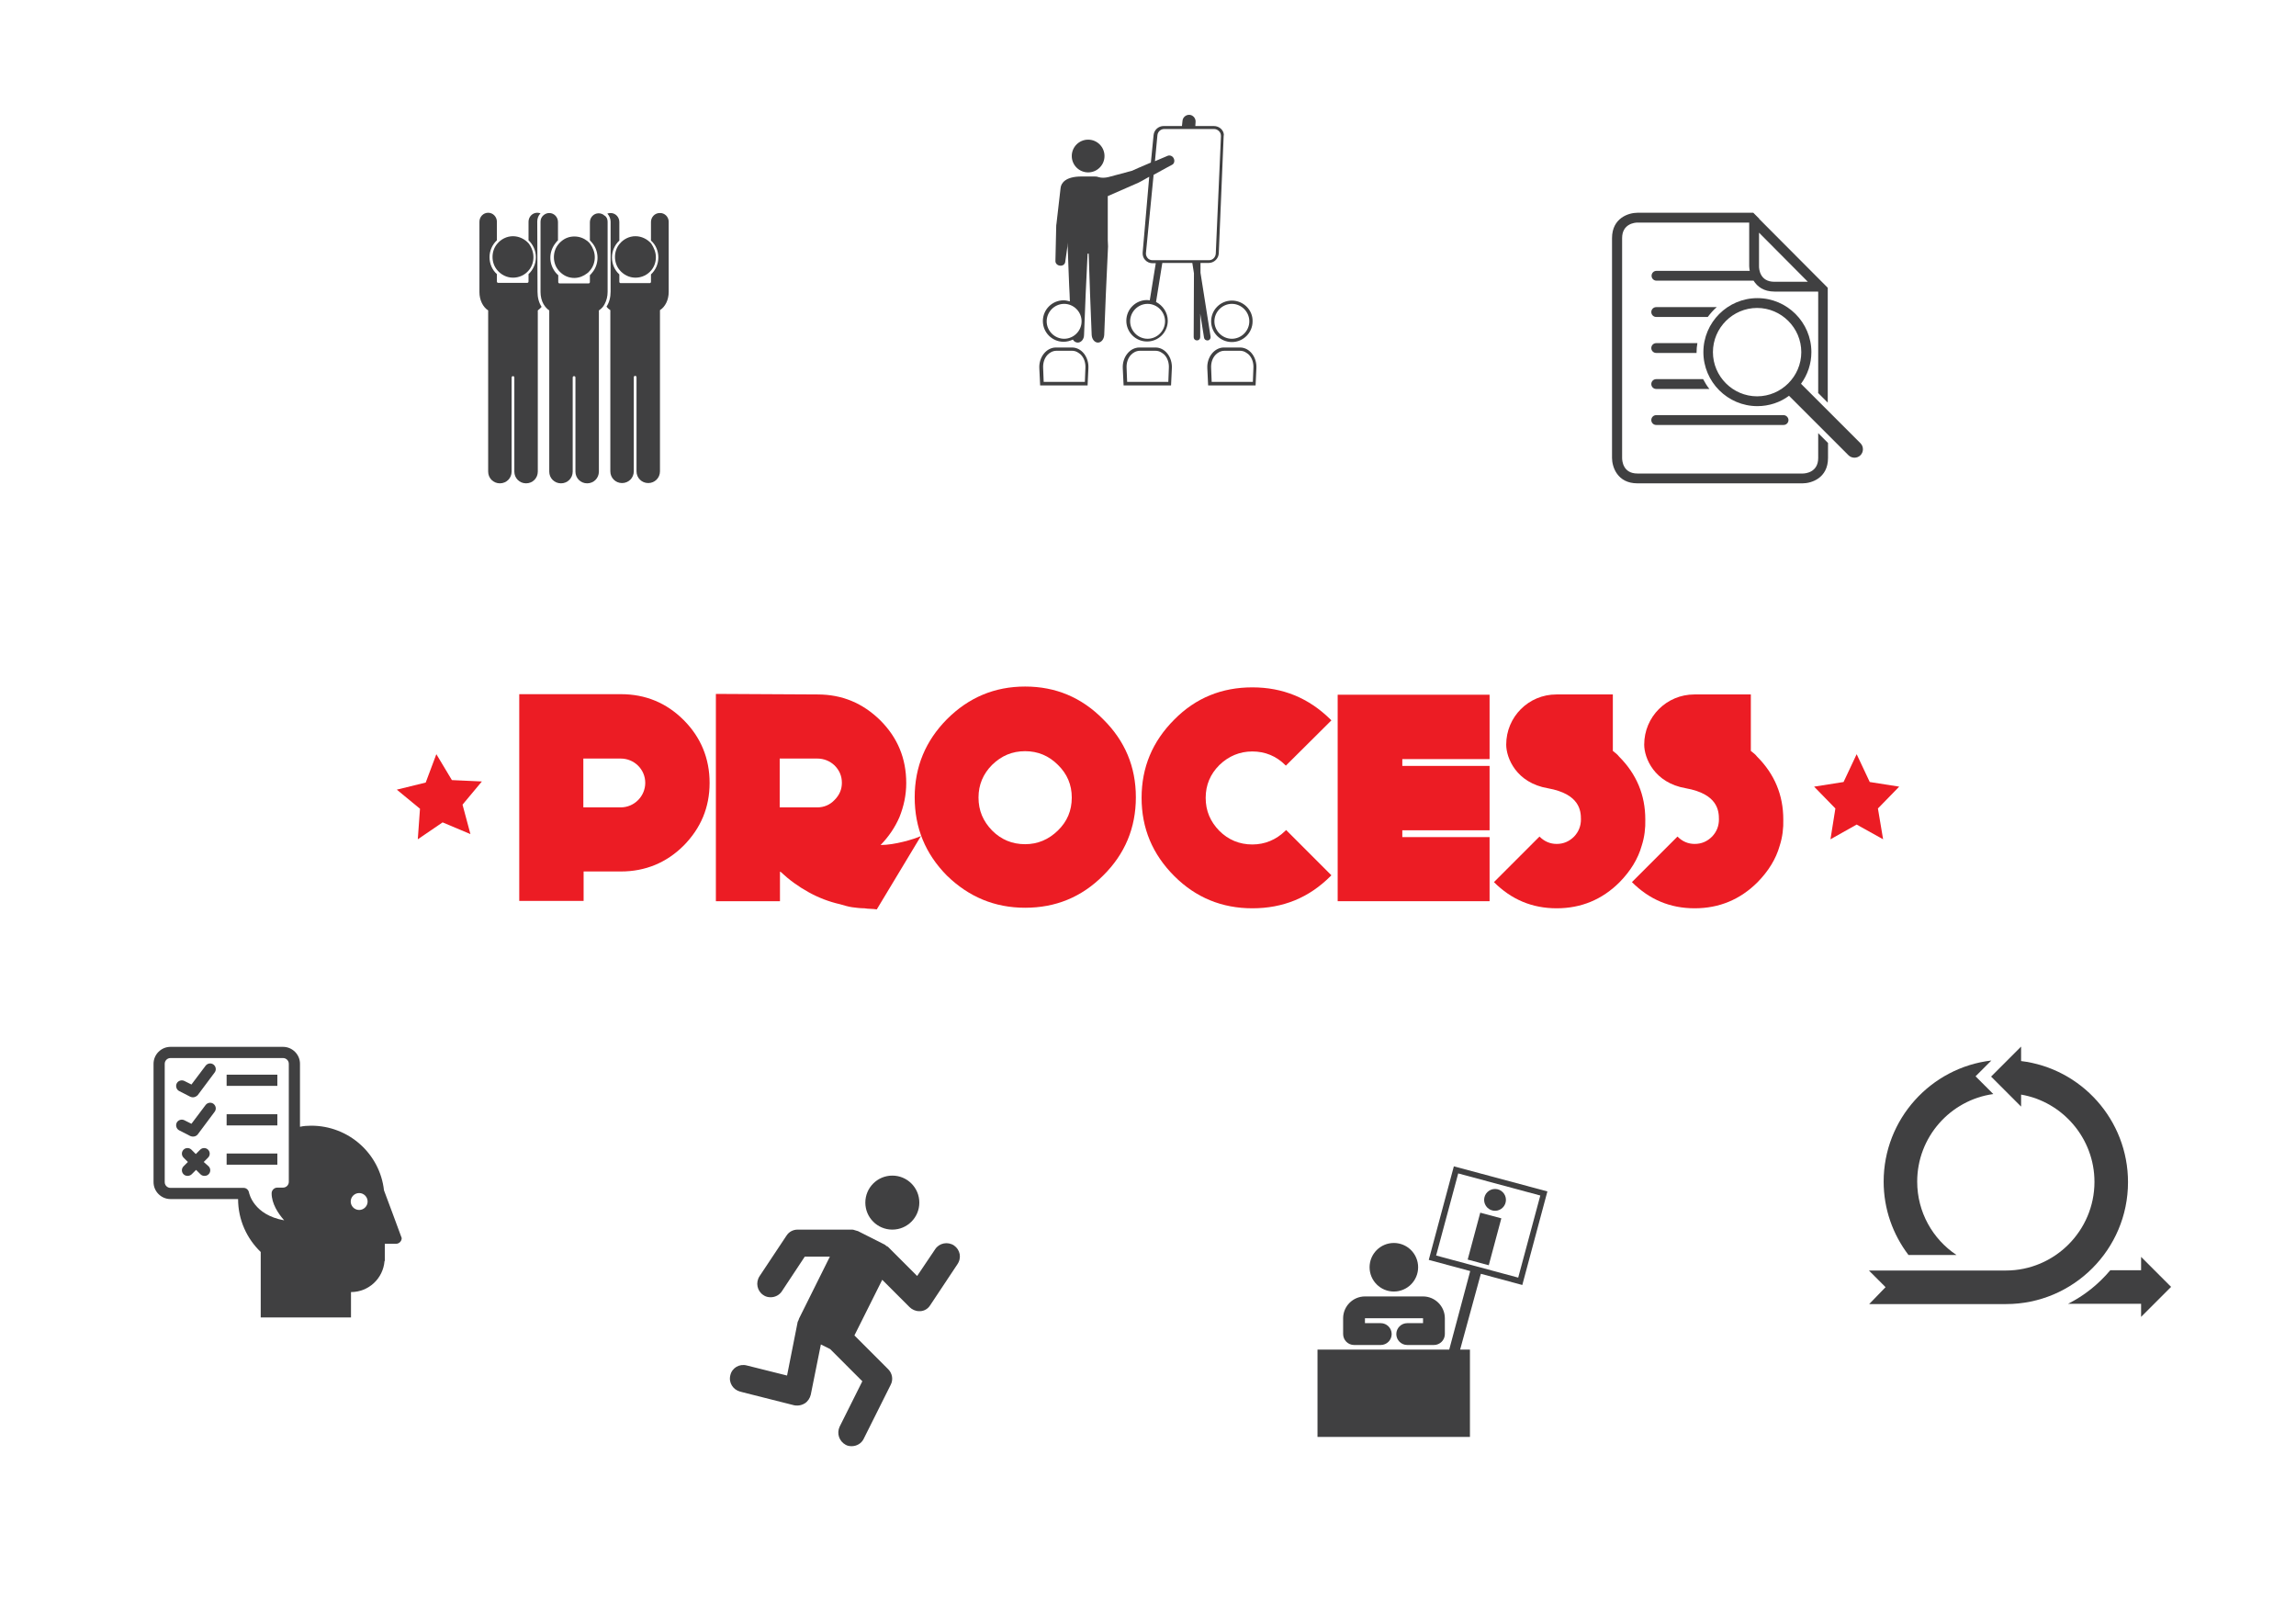 <?xml version="1.0" encoding="utf-8"?>
<!-- Generator: Adobe Illustrator 17.1.0, SVG Export Plug-In . SVG Version: 6.00 Build 0)  -->
<!DOCTYPE svg PUBLIC "-//W3C//DTD SVG 1.1//EN" "http://www.w3.org/Graphics/SVG/1.1/DTD/svg11.dtd">
<svg version="1.1" id="Layer_1" xmlns="http://www.w3.org/2000/svg" xmlns:xlink="http://www.w3.org/1999/xlink" x="0px" y="0px"
	 viewBox="0 0 841.9 595.3" enable-background="new 0 0 841.9 595.3" xml:space="preserve">
<rect x="167.5" y="187.1" fill="none" width="479" height="221"/>
<g>
	<g>
		<path fill="#EC1C24" d="M250.7,310c-6.3,6.3-14.1,9.5-23,9.5h-13.7v10.8h-23.6v-75.8h37.3c9,0,16.7,3.2,23,9.5s9.5,14.1,9.5,23
			C260.2,296,257,303.6,250.7,310z M227.6,278.1h-13.7V296h13.7c5,0,9-4.1,9-9C236.6,282.1,232.6,278.1,227.6,278.1z"/>
		<path fill="#EC1C24" d="M319.2,333.2c-0.8,0-1.4-0.1-2.2-0.2c-1.5,0-3.1-0.2-4.6-0.4c-1.4-0.2-3-0.7-4.4-1.1
			c-4-0.9-7.9-2.4-11.5-4.4c-3.8-2.1-7.1-4.5-10.3-7.5h-0.2v10.8h-23.5v-76l37.3,0.2c9,0,16.6,3.2,23,9.5c6.3,6.3,9.5,13.9,9.5,23
			c0,4.4-0.9,8.5-2.5,12.5c-1.7,3.9-4,7.2-6.9,10.2c5.1,0,12.2-2.1,14.8-3.3l-16.2,26.9C320.7,333.3,319.9,333.2,319.2,333.2z
			 M299.7,278.1h-13.8V296h13.8c2.4,0,4.6-0.9,6.3-2.7c1.8-1.8,2.7-3.9,2.7-6.3c0-2.5-0.9-4.6-2.7-6.4
			C304.3,279,302.1,278.1,299.7,278.1z"/>
		<path fill="#EC1C24" d="M404.5,321c-7.9,7.9-17.4,11.8-28.6,11.8c-11.2,0-20.7-4-28.7-11.8c-7.9-8-11.8-17.5-11.8-28.7
			c0-11.2,4-20.7,11.8-28.6c8-8,17.5-12,28.7-12c11.2,0,20.7,4,28.6,12c8,7.9,12,17.4,12,28.6C416.5,303.5,412.5,313.1,404.5,321z
			 M387.9,280.4c-3.3-3.3-7.3-5-12-5c-4.8,0-8.7,1.7-12.1,5c-3.3,3.3-5,7.3-5,12c0,4.8,1.7,8.7,5,12.1c3.3,3.3,7.3,5,12.1,5
			c4.6,0,8.6-1.7,12-5c3.4-3.3,5.1-7.3,5.1-12.1C393,287.7,391.3,283.7,387.9,280.4z"/>
		<path fill="#EC1C24" d="M488.2,320.9c-0.1,0.1-0.2,0.2-0.3,0.3c-8,8-17.5,11.8-28.7,11.8c-11.1,0-20.7-3.9-28.6-11.8
			c-8-8-12-17.5-12-28.7c0-11.2,4-20.7,12-28.7c7.9-8,17.5-11.8,28.6-11.8c11.2,0,20.7,3.9,28.7,11.8c0.1,0.1,0.2,0.2,0.3,0.3
			l-16.7,16.6c-0.1-0.1-0.1-0.1-0.2-0.2c-3.3-3.3-7.4-5-12.1-5c-4.6,0-8.7,1.7-12.1,5c-3.3,3.3-5,7.3-5,12c0,4.8,1.7,8.7,5,12.1
			c3.3,3.3,7.4,5,12.1,5c4.6,0,8.7-1.7,12.1-5c0.1-0.1,0.2-0.2,0.3-0.3L488.2,320.9z"/>
		<path fill="#EC1C24" d="M514.2,306.9h32v23.5h-55.7v-75.7h55.7v23.6h-32v2.5h32v23.6h-32V306.9z"/>
		<path fill="#EC1C24" d="M602,310c-1.4,5-4.2,9.4-8.1,13.4c-6.4,6.4-14.1,9.6-23.1,9.6c-9,0-16.6-3.2-23-9.6l16.7-16.7
			c1.8,1.8,3.9,2.7,6.3,2.7c2.5,0,4.6-0.9,6.4-2.7c1.7-1.8,2.5-3.9,2.5-6.3c0-3.1-0.4-9.3-12.1-11.4c-11.7-2-15.3-11.2-15.3-16
			c0-10.2,8.2-18.4,18.4-18.4h20.7v20.7c0.9,0.7,1.7,1.3,2.3,2.1c6.4,6.4,9.6,14.1,9.6,23C603.4,303.6,603,306.9,602,310z"/>
		<path fill="#EC1C24" d="M652.6,310c-1.4,5-4.2,9.4-8.1,13.4c-6.4,6.4-14.1,9.6-23.1,9.6c-9,0-16.6-3.2-23-9.6l16.7-16.7
			c1.8,1.8,3.9,2.7,6.3,2.7c2.5,0,4.6-0.9,6.4-2.7c1.7-1.8,2.5-3.9,2.5-6.3c0-3.1-0.4-9.3-12.1-11.4c-11.7-2-15.3-11.2-15.3-16
			c0-10.2,8.2-18.4,18.4-18.4h20.7v20.7c0.9,0.7,1.7,1.3,2.3,2.1c6.4,6.4,9.6,14.1,9.6,23C654,303.6,653.6,306.9,652.6,310z"/>
	</g>
	<polygon fill="#EC1C24" points="172.5,305.8 162.3,301.5 153.2,307.7 154,296.5 145.5,289.5 156.1,286.9 160,276.5 165.7,286 
		176.7,286.5 169.6,295 	"/>
	<polygon fill="#EC1C24" points="680.8,276.5 685.6,286.7 696.4,288.4 688.6,296.4 690.5,307.7 680.8,302.3 671.2,307.7 673,296.4 
		665.2,288.4 676,286.7 	"/>
</g>
<g>
	<g>
		<g>
			<path fill="#404041" d="M245.2,81.3V107c0,3-1.3,5.5-3.2,6.7v59.1h0c0,2.4-1.9,4.3-4.3,4.3c-2.4,0-4.3-1.9-4.3-4.3
				c0-0.1,0-0.2,0-0.3v-34.2c0-0.3-0.2-0.5-0.5-0.5c-0.3,0-0.5,0.2-0.5,0.5v34.5c0,2.4-1.9,4.3-4.3,4.3c-2.4,0-4.3-1.9-4.3-4.3
				c0-0.1,0-0.2,0-0.3v-34.7h0v-24.1c-0.5-0.3-1-0.7-1.4-1.3c1-1.5,1.5-3.4,1.5-5.5V81.3c0-1.2-0.5-2.2-1.2-3
				c0.4-0.1,0.7-0.2,1.2-0.2c1.8,0,3.2,1.5,3.2,3.3v6.8c-1.7,1.6-2.7,3.8-2.7,6.2s1,4.7,2.7,6.2v2.7c0,0.3,0.2,0.5,0.5,0.5h10.6
				c0.3,0,0.5-0.2,0.5-0.5v-2.7c1.7-1.6,2.7-3.8,2.7-6.2c0-2.5-1-4.7-2.7-6.2v-6.8c0-1.8,1.4-3.3,3.2-3.3
				C243.7,78,245.2,79.5,245.2,81.3z"/>
			<path fill="#404041" d="M240.5,94.3c0,1.8-0.6,3.5-1.7,4.8c-1.4,1.7-3.5,2.7-5.8,2.7c-2.3,0-4.4-1.1-5.8-2.8
				c-1.1-1.3-1.7-3-1.7-4.8c0-1.8,0.6-3.5,1.7-4.8c1.4-1.7,3.5-2.8,5.8-2.8c2.3,0,4.4,1.1,5.8,2.7C239.8,90.8,240.5,92.5,240.5,94.3
				z"/>
		</g>
		<g>
			<path fill="#404041" d="M197.1,107c0,2.1,0.5,4,1.5,5.5c-0.4,0.5-0.9,0.9-1.4,1.3v59.1h0c0,2.4-1.9,4.3-4.3,4.3
				c-2.4,0-4.3-1.9-4.3-4.3c0-0.1,0-0.2,0-0.3v-34.2c0-0.3-0.2-0.5-0.5-0.5c-0.3,0-0.5,0.2-0.5,0.5v34.5c0,2.4-1.9,4.3-4.3,4.3
				c-2.4,0-4.3-1.9-4.3-4.3c0-0.1,0-0.2,0-0.3v-34.7h0v-24.1c-1.9-1.2-3.2-3.8-3.2-6.7V81.3c0-1.8,1.4-3.3,3.2-3.3
				c1.8,0,3.2,1.5,3.2,3.3v6.8c-1.7,1.6-2.7,3.8-2.7,6.2s1,4.7,2.7,6.2v2.7c0,0.3,0.2,0.5,0.5,0.5h10.6c0.3,0,0.5-0.2,0.5-0.5v-2.7
				c1.7-1.6,2.7-3.8,2.7-6.2c0-2.5-1.1-4.7-2.7-6.2v-6.8c0-1.8,1.4-3.3,3.2-3.3c0.4,0,0.8,0.1,1.2,0.2c-0.8,0.8-1.2,1.9-1.2,3
				L197.1,107z"/>
			<path fill="#404041" d="M195.6,94.3c0,1.8-0.6,3.5-1.7,4.8c-1.4,1.7-3.5,2.7-5.8,2.7c-2.3,0-4.4-1.1-5.8-2.8
				c-1.1-1.3-1.7-3-1.7-4.8c0-1.8,0.6-3.5,1.7-4.8c1.4-1.7,3.5-2.8,5.8-2.8c2.3,0,4.4,1.1,5.8,2.7C195,90.8,195.6,92.5,195.6,94.3z"
				/>
		</g>
		<path fill="#404041" d="M222.8,81.3V107c0,1.7-0.4,3.2-1.1,4.5c0,0,0,0,0,0c-0.5,1-1.2,1.7-2.1,2.3v59.1h0c0,2.4-1.9,4.3-4.3,4.3
			c-2.4,0-4.3-1.9-4.3-4.3c0-0.1,0-0.2,0-0.3v-34.2c0-0.3-0.2-0.5-0.5-0.5c-0.3,0-0.5,0.2-0.5,0.5v34.5c0,2.4-1.9,4.3-4.3,4.3
			c-2.4,0-4.3-1.9-4.3-4.3c0-0.1,0-0.2,0-0.3v-34.7h0v-24.1c-0.8-0.5-1.5-1.3-2.1-2.3c0,0,0,0,0,0c-0.7-1.2-1.1-2.8-1.1-4.5V81.3
			c0-1,0.4-1.8,1.1-2.4c0.6-0.5,1.3-0.8,2.1-0.8c1.8,0,3.2,1.5,3.2,3.3v6.7c-0.3,0.3-0.6,0.6-0.8,0.9c-1.3,1.6-2,3.5-2,5.5
			c0,2,0.7,3.9,2,5.5c0.3,0.3,0.5,0.6,0.9,0.9v2.5c0,0.3,0.2,0.5,0.5,0.5h10.6c0.3,0,0.5-0.2,0.5-0.5v-2.5c0.3-0.3,0.6-0.6,0.8-0.9
			c1.3-1.5,2-3.5,2-5.5c0-2-0.7-4-2-5.5c-0.3-0.3-0.5-0.6-0.8-0.9v-6.6c0-1.8,1.4-3.3,3.2-3.3c0.8,0,1.6,0.3,2.1,0.8
			C222.4,79.4,222.8,80.3,222.8,81.3z"/>
	</g>
	<path fill="#404041" d="M218.1,94.3c0,1.8-0.6,3.5-1.7,4.8c-0.3,0.4-0.7,0.8-1.1,1.1c-1.3,1-2.9,1.7-4.7,1.7
		c-1.8,0-3.4-0.6-4.7-1.7c-0.4-0.3-0.8-0.7-1.1-1.1c-1.1-1.3-1.7-3-1.7-4.8c0-1.8,0.6-3.5,1.7-4.8c0.3-0.4,0.7-0.8,1.1-1.1
		c1.3-1.1,2.9-1.7,4.7-1.7c1.8,0,3.4,0.6,4.7,1.6c0.4,0.3,0.8,0.7,1.1,1.1C217.4,90.8,218.1,92.5,218.1,94.3z"/>
</g>
<g>
	<circle fill="#404041" cx="399" cy="57.2" r="6"/>
	<path fill="#404041" d="M451.7,111.4c3.5,0,6.4,2.9,6.4,6.4c0,3.5-2.9,6.4-6.4,6.4s-6.4-2.9-6.4-6.4
		C445.3,114.3,448.2,111.4,451.7,111.4 M451.7,110.2c-4.2,0-7.6,3.4-7.6,7.6c0,4.2,3.4,7.6,7.6,7.6c4.2,0,7.6-3.4,7.6-7.6
		C459.4,113.6,455.9,110.2,451.7,110.2L451.7,110.2z"/>
	<path fill="#404041" d="M454.7,128.6c1.5,0,2.5,0.8,3.2,1.4c1.2,1.2,1.8,3,1.7,4.9l-0.2,5.1h-15.1l-0.2-5.1
		c-0.1-1.9,0.5-3.7,1.7-4.9c0.6-0.6,1.7-1.4,3.2-1.4H454.7 M454.7,127.4h-5.9c-3.5,0-6.3,3.5-6.1,7.6l0.3,6.3h17.4l0.3-6.3
		C460.9,130.9,458.2,127.4,454.7,127.4L454.7,127.4z"/>
	<path fill="#404041" d="M393.1,128.6c1.5,0,2.5,0.8,3.2,1.4c1.2,1.2,1.8,3,1.7,4.9l-0.2,5.1h-15.1l-0.2-5.1
		c-0.1-1.9,0.5-3.7,1.7-4.9c0.6-0.6,1.7-1.4,3.2-1.4H393.1 M393.1,127.4h-5.9c-3.5,0-6.3,3.5-6.1,7.6l0.3,6.3h17.4l0.3-6.3
		C399.3,130.9,396.6,127.4,393.1,127.4L393.1,127.4z"/>
	<path fill="#404041" d="M423.7,128.6c1.5,0,2.5,0.8,3.2,1.4c1.2,1.2,1.8,3,1.7,4.9l-0.2,5.1h-15.1l-0.2-5.1
		c-0.1-1.9,0.5-3.7,1.7-4.9c0.6-0.6,1.7-1.4,3.2-1.4H423.7 M423.7,127.4h-5.9c-3.5,0-6.3,3.5-6.1,7.6l0.3,6.3h17.4l0.3-6.3
		C429.9,130.9,427.2,127.4,423.7,127.4L423.7,127.4z"/>
	<path fill="#404041" d="M447.8,47.3c-0.7-0.7-1.7-1.1-2.7-1.1h-6.8l0.1-1.5c0.1-1.3-0.9-2.5-2.2-2.6c-1.3-0.1-2.5,0.9-2.6,2.2
		l-0.2,1.9h-6.7c-1.9,0-3.5,1.4-3.7,3.3l-1,10.1c-3.3,1.4-6.8,2.9-6.9,3l-8.6,2.3c-1.2,0.3-2.6,0.4-3.8,0c-0.5-0.2-1-0.2-1.5-0.2
		h-4.6c-5.9,0-7.5,2.4-7.7,4.2l-1.5,13c0,0-0.1,0.5-0.1,0.7l-0.3,13.1c0,0.9,0.7,1.6,1.7,1.7s1.8-0.5,1.9-1.4l1-7.1
		c0,0-0.1,1-0.1,1.5c0,0,0.6,16.8,0.7,17.4l0.1,2.7l0,0c-0.7-0.2-1.5-0.4-2.3-0.4c-4.2,0-7.6,3.4-7.6,7.6c0,4.2,3.4,7.6,7.6,7.6
		c1.2,0,2.3-0.3,3.4-0.8c0.4,0.7,1.1,1.1,1.8,1.1c1.2,0,2.3-1.2,2.3-2.8l0.6-15.1c0-0.6,0.7-14.7,0.7-14.7h0.4c0,0,0.5,14,0.5,14.7
		l0.6,15.1c0.1,1.6,1.1,2.8,2.3,2.8c1.2,0,2.2-1.2,2.3-2.8l0.6-15.1c0-0.6,0.8-17.4,0.8-17.4c0-0.6-0.1-2.1-0.1-2.3V71.9l11.2-4.9
		c0,0,0,0,0,0c0.1,0,1.9-1,4-2.2L419,92.5c-0.1,1,0.2,2.1,0.9,2.8c0.7,0.8,1.7,1.2,2.7,1.2h1.2l-2.2,13.6c-0.3,0-0.6-0.1-1-0.1
		c-4.2,0-7.6,3.4-7.6,7.6c0,4.2,3.4,7.6,7.6,7.6c4.2,0,7.6-3.4,7.6-7.6c0-3-1.8-5.6-4.3-6.9l2.3-14.3h11l0.6,3.8l-0.1,23.4
		c0,0.7,0.5,1.2,1.2,1.2c0,0,0,0,0,0c0.7,0,1.2-0.5,1.2-1.2l0-8.6l1.4,8.8c0.1,0.6,0.6,1,1.2,1c0.1,0,0.1,0,0.2,0
		c0.7-0.1,1.1-0.7,1-1.4l-3.7-23.4l0-3.6h3c2,0,3.6-1.6,3.7-3.5l1.8-43.1C448.9,49,448.5,48,447.8,47.3z M390.2,124.2
		c-3.5,0-6.4-2.9-6.4-6.4c0-3.5,2.9-6.4,6.4-6.4s6.4,2.9,6.4,6.4C396.6,121.3,393.7,124.2,390.2,124.2z M427.2,117.8
		c0,3.5-2.9,6.4-6.4,6.4s-6.4-2.9-6.4-6.4c0-3.5,2.9-6.4,6.4-6.4S427.2,114.3,427.2,117.8z M445.8,93c-0.1,1.3-1.1,2.4-2.5,2.4
		h-20.7c-0.7,0-1.4-0.3-1.8-0.8s-0.7-1.2-0.6-1.9l2.8-28.6c3.2-1.8,6.8-3.7,6.8-3.7c0.8-0.4,1-1.5,0.6-2.3c-0.4-0.9-1.4-1.3-2.2-1
		c0,0-2.1,0.9-4.7,2l0.9-9.5c0.1-1.3,1.2-2.3,2.5-2.3h18.3c0.7,0,1.3,0.3,1.8,0.8c0.5,0.5,0.7,1.1,0.7,1.8L445.8,93z"/>
</g>
<g>
	<path fill="#404041" d="M662.9,103.3h-12.3c-5.3,0-5.6-4.7-5.6-5.6V85.3L662.9,103.3z M666.6,144l3.6,3.6v-42.1L645,80.2V80h-0.1
		l-2-2h-42.5c-3.2,0-9.3,1.9-9.3,9.3v80.6c0,3.2,1.9,9.3,9.3,9.3H661c3.2,0,9.3-1.9,9.3-9.3v-5.5l-3.6-3.6v9.1
		c0,5.3-4.7,5.7-5.6,5.7h-60.7c-5.3,0-5.6-4.7-5.6-5.7V87.3c0-5.3,4.7-5.7,5.6-5.7h41l0,0v16c0,0.5,0.1,1.1,0.2,1.7h-34.2
		c-1,0-1.8,0.8-1.8,1.8c0,1,0.8,1.8,1.8,1.8h35.6c1.4,2.2,3.7,4,7.7,4h15.9l0.1,0.1V144z M622.1,129.1c0-1.1,0.1-2.2,0.3-3.3h-15.1
		c-1,0-1.8,0.8-1.8,1.8s0.8,1.8,1.8,1.8h14.8C622.1,129.3,622.1,129.2,622.1,129.1 M607.3,116.2h18.9c1-1.3,2.1-2.6,3.3-3.6h-22.2
		c-1,0-1.8,0.8-1.8,1.8C605.5,115.4,606.3,116.2,607.3,116.2 M624.5,139h-17.2c-1,0-1.8,0.8-1.8,1.8c0,1,0.8,1.8,1.8,1.8h19.5
		C625.9,141.5,625.2,140.3,624.5,139 M654,152.2h-46.7c-1,0-1.8,0.8-1.8,1.8c0,1,0.8,1.8,1.8,1.8H654c1,0,1.8-0.8,1.8-1.8
		C655.8,153.1,655,152.2,654,152.2 M644.3,145.3c-8.9,0-16.2-7.3-16.2-16.2c0-8.9,7.3-16.2,16.2-16.2c8.9,0,16.2,7.3,16.2,16.2
		S653.2,145.3,644.3,145.3 M682.2,162.5l-21.7-21.7c0,0-0.1-0.1-0.1-0.1c2.4-3.3,3.8-7.3,3.8-11.6c0-10.9-8.9-19.8-19.8-19.8
		s-19.8,8.9-19.8,19.8s8.9,19.8,19.8,19.8c4.3,0,8.4-1.4,11.6-3.8c0,0,0.1,0.1,0.1,0.1l21.7,21.7c0.6,0.6,1.4,0.9,2.2,0.9
		s1.6-0.3,2.2-0.9C683.4,165.7,683.4,163.7,682.2,162.5"/>
</g>
<g>
	<circle fill="#404041" cx="327.2" cy="440.9" r="9.9"/>
	<path fill="#404041" d="M349.8,456.6c-2.3-1.5-5.4-0.9-6.9,1.4l-6.6,9.8l-10.6-10.6c-0.2-0.2-0.4-0.3-0.7-0.4
		c-0.2-0.2-0.4-0.4-0.6-0.5l-9.9-5c0,0-0.1,0-0.1,0c-0.3-0.1-0.6-0.2-1-0.3c-0.3-0.1-0.6-0.2-0.9-0.2c-0.1,0-0.1,0-0.2,0h-19.8
		c-1.7,0-3.2,0.8-4.1,2.2l-9.9,14.9c-1.5,2.3-0.9,5.4,1.4,6.9c0.8,0.6,1.8,0.8,2.7,0.8c1.6,0,3.2-0.8,4.1-2.2l8.4-12.7h9.2
		L293,483.4c-0.1,0.2-0.1,0.4-0.2,0.6c-0.1,0.2-0.2,0.4-0.3,0.6l-3.9,19.7l-14.8-3.7c-2.7-0.7-5.4,0.9-6,3.6c-0.7,2.7,1,5.3,3.6,6
		l19.8,5c0.4,0.1,0.8,0.1,1.2,0.1c0.9,0,1.9-0.3,2.7-0.8c1.1-0.7,1.9-1.9,2.2-3.2l3.7-18.4l3.4,1.7l11.8,11.8l-8.3,16.6
		c-1.2,2.5-0.2,5.4,2.2,6.7c0.7,0.4,1.5,0.5,2.2,0.5c1.8,0,3.6-1,4.4-2.7l9.9-19.8c1-1.9,0.6-4.2-0.9-5.7l-12.4-12.4l10.2-20.4
		l10,10c0.9,0.9,2.2,1.5,3.5,1.5c0.2,0,0.3,0,0.5,0c1.5-0.1,2.8-0.9,3.6-2.2l9.9-14.9C352.7,461.2,352.1,458.2,349.8,456.6z"/>
</g>
<g>
	<g>
		<circle fill="#404041" cx="511.1" cy="464.6" r="8.9"/>
	</g>
	<path fill="#404041" d="M521.8,475.3h-21.3c-4.4,0-8,3.6-8,8v5.8c0,2.2,1.8,4,4,4h9.8c2.2,0,4-1.8,4-4s-1.8-4-4-4h-5.8v-1.8h21.3
		v1.8H516c-2.2,0-4,1.8-4,4c0,2.2,1.8,4,4,4h9.8c2.2,0,4-1.8,4-4v-5.8C529.8,478.9,526.2,475.3,521.8,475.3z"/>
	
		<rect x="540.4" y="445.2" transform="matrix(0.966 0.259 -0.259 0.966 136.062 -125.431)" fill="#404041" width="8" height="17.8"/>
	<circle fill="#404041" cx="548.2" cy="439.9" r="4"/>
	<path fill="#404041" d="M533.1,427.6l-9.2,34.3l15.2,4.1l-7.7,28.8h0l0,0h-48.3v32h55.9v-32h-3.6L543,467l15.2,4.1l9.2-34.3
		L533.1,427.6z M556.7,468.4l-30.1-8.1l8.1-30.1l30.1,8.1L556.7,468.4z"/>
</g>
<g>
	<path fill="#404041" d="M140.8,436.4c-1.5-13.4-12.9-23.7-26.7-23.7c-1.4,0-2.8,0.1-4.1,0.4v-23.1c0-3.4-2.8-6.2-6.2-6.2H62.5
		c-3.4,0-6.2,2.8-6.2,6.2v43.4c0,3.4,2.8,6.2,6.2,6.2h24.8c0,7.6,3.2,14.5,8.3,19.4v24h33.1v-9.3c6.5,0,11.8-5,12.3-11.4h0.1V456
		h4.1c1.1,0,2.1-0.9,2.1-2.1C147.2,453.5,140.8,436.4,140.8,436.4z M105.9,433.3c0,1.1-0.9,2.1-2.1,2.1h-2.1c-1.1,0-2.1,0.9-2.1,2.1
		c0,3.7,2.3,7.3,4.6,9.9c-11.2-2-12.8-9.8-12.9-10.2c-0.2-1-1-1.7-2-1.7H62.5c-1.1,0-2.1-0.9-2.1-2.1v-43.4c0-1.1,0.9-2.1,2.1-2.1
		h41.3c1.1,0,2.1,0.9,2.1,2.1V433.3z M131.7,443.6c-1.7,0-3.1-1.4-3.1-3.1c0-1.7,1.4-3.1,3.1-3.1c1.7,0,3.1,1.4,3.1,3.1
		C134.8,442.2,133.4,443.6,131.7,443.6z"/>
	<rect x="83.1" y="394" fill="#404041" width="18.6" height="4.1"/>
	<rect x="83.1" y="408.5" fill="#404041" width="18.6" height="4.1"/>
	<rect x="83.1" y="422.9" fill="#404041" width="18.6" height="4.1"/>
	<path fill="#404041" d="M70.7,402.3c-0.3,0-0.6-0.1-0.9-0.2l-4.1-2.1c-1-0.5-1.4-1.8-0.9-2.8c0.5-1,1.8-1.4,2.8-0.9l2.6,1.3
		l5.2-6.9c0.7-0.9,2-1.1,2.9-0.4c0.9,0.7,1.1,2,0.4,2.9l-6.2,8.3C72,402,71.4,402.3,70.7,402.3z"/>
	<path fill="#404041" d="M70.7,416.7c-0.3,0-0.6-0.1-0.9-0.2l-4.1-2.1c-1-0.5-1.4-1.8-0.9-2.8c0.5-1,1.8-1.4,2.8-0.9l2.6,1.3
		l5.2-6.9c0.7-0.9,2-1.1,2.9-0.4c0.9,0.7,1.1,2,0.4,2.9l-6.2,8.3C72,416.5,71.4,416.7,70.7,416.7z"/>
	<path fill="#404041" d="M74.7,426l1.6-1.6c0.8-0.8,0.8-2.1,0-2.9c-0.8-0.8-2.1-0.8-2.9,0l-1.6,1.6l-1.6-1.6c-0.8-0.8-2.1-0.8-2.9,0
		c-0.8,0.8-0.8,2.1,0,2.9l1.6,1.6l-1.6,1.6c-0.8,0.8-0.8,2.1,0,2.9c0.4,0.4,0.9,0.6,1.5,0.6c0.5,0,1.1-0.2,1.5-0.6l1.6-1.6l1.6,1.6
		c0.4,0.4,0.9,0.6,1.5,0.6s1.1-0.2,1.5-0.6c0.8-0.8,0.8-2.1,0-2.9L74.7,426z"/>
</g>
<g id="Your_Icon_copy_12">
	<g>
		<path fill="#404041" d="M773.8,465.7h11.3v-4.9l11,11l-11,11V478h-26.8C764.3,475,769.5,470.8,773.8,465.7z"/>
		<path fill="#404041" d="M730.9,401.1c-15.8,2.2-27.9,15.8-27.9,32.1c0,11.2,5.7,21.1,14.4,26.9h-17.6c-5.7-7.5-9.1-16.8-9.1-26.9
			c0-22.9,17.3-41.8,39.5-44.4l-5.8,5.8L730.9,401.1z"/>
		<path fill="#404041" d="M691.4,471.9l-6.1-6.1h50.2c17.9,0,32.5-14.6,32.5-32.5c0-16-11.7-29.4-26.9-32v4.4l-11-11l11-11v5.3
			c22.1,2.7,39.2,21.6,39.2,44.4c0,24.7-20.1,44.7-44.7,44.7h-50.2L691.4,471.9z"/>
	</g>
</g>
</svg>
